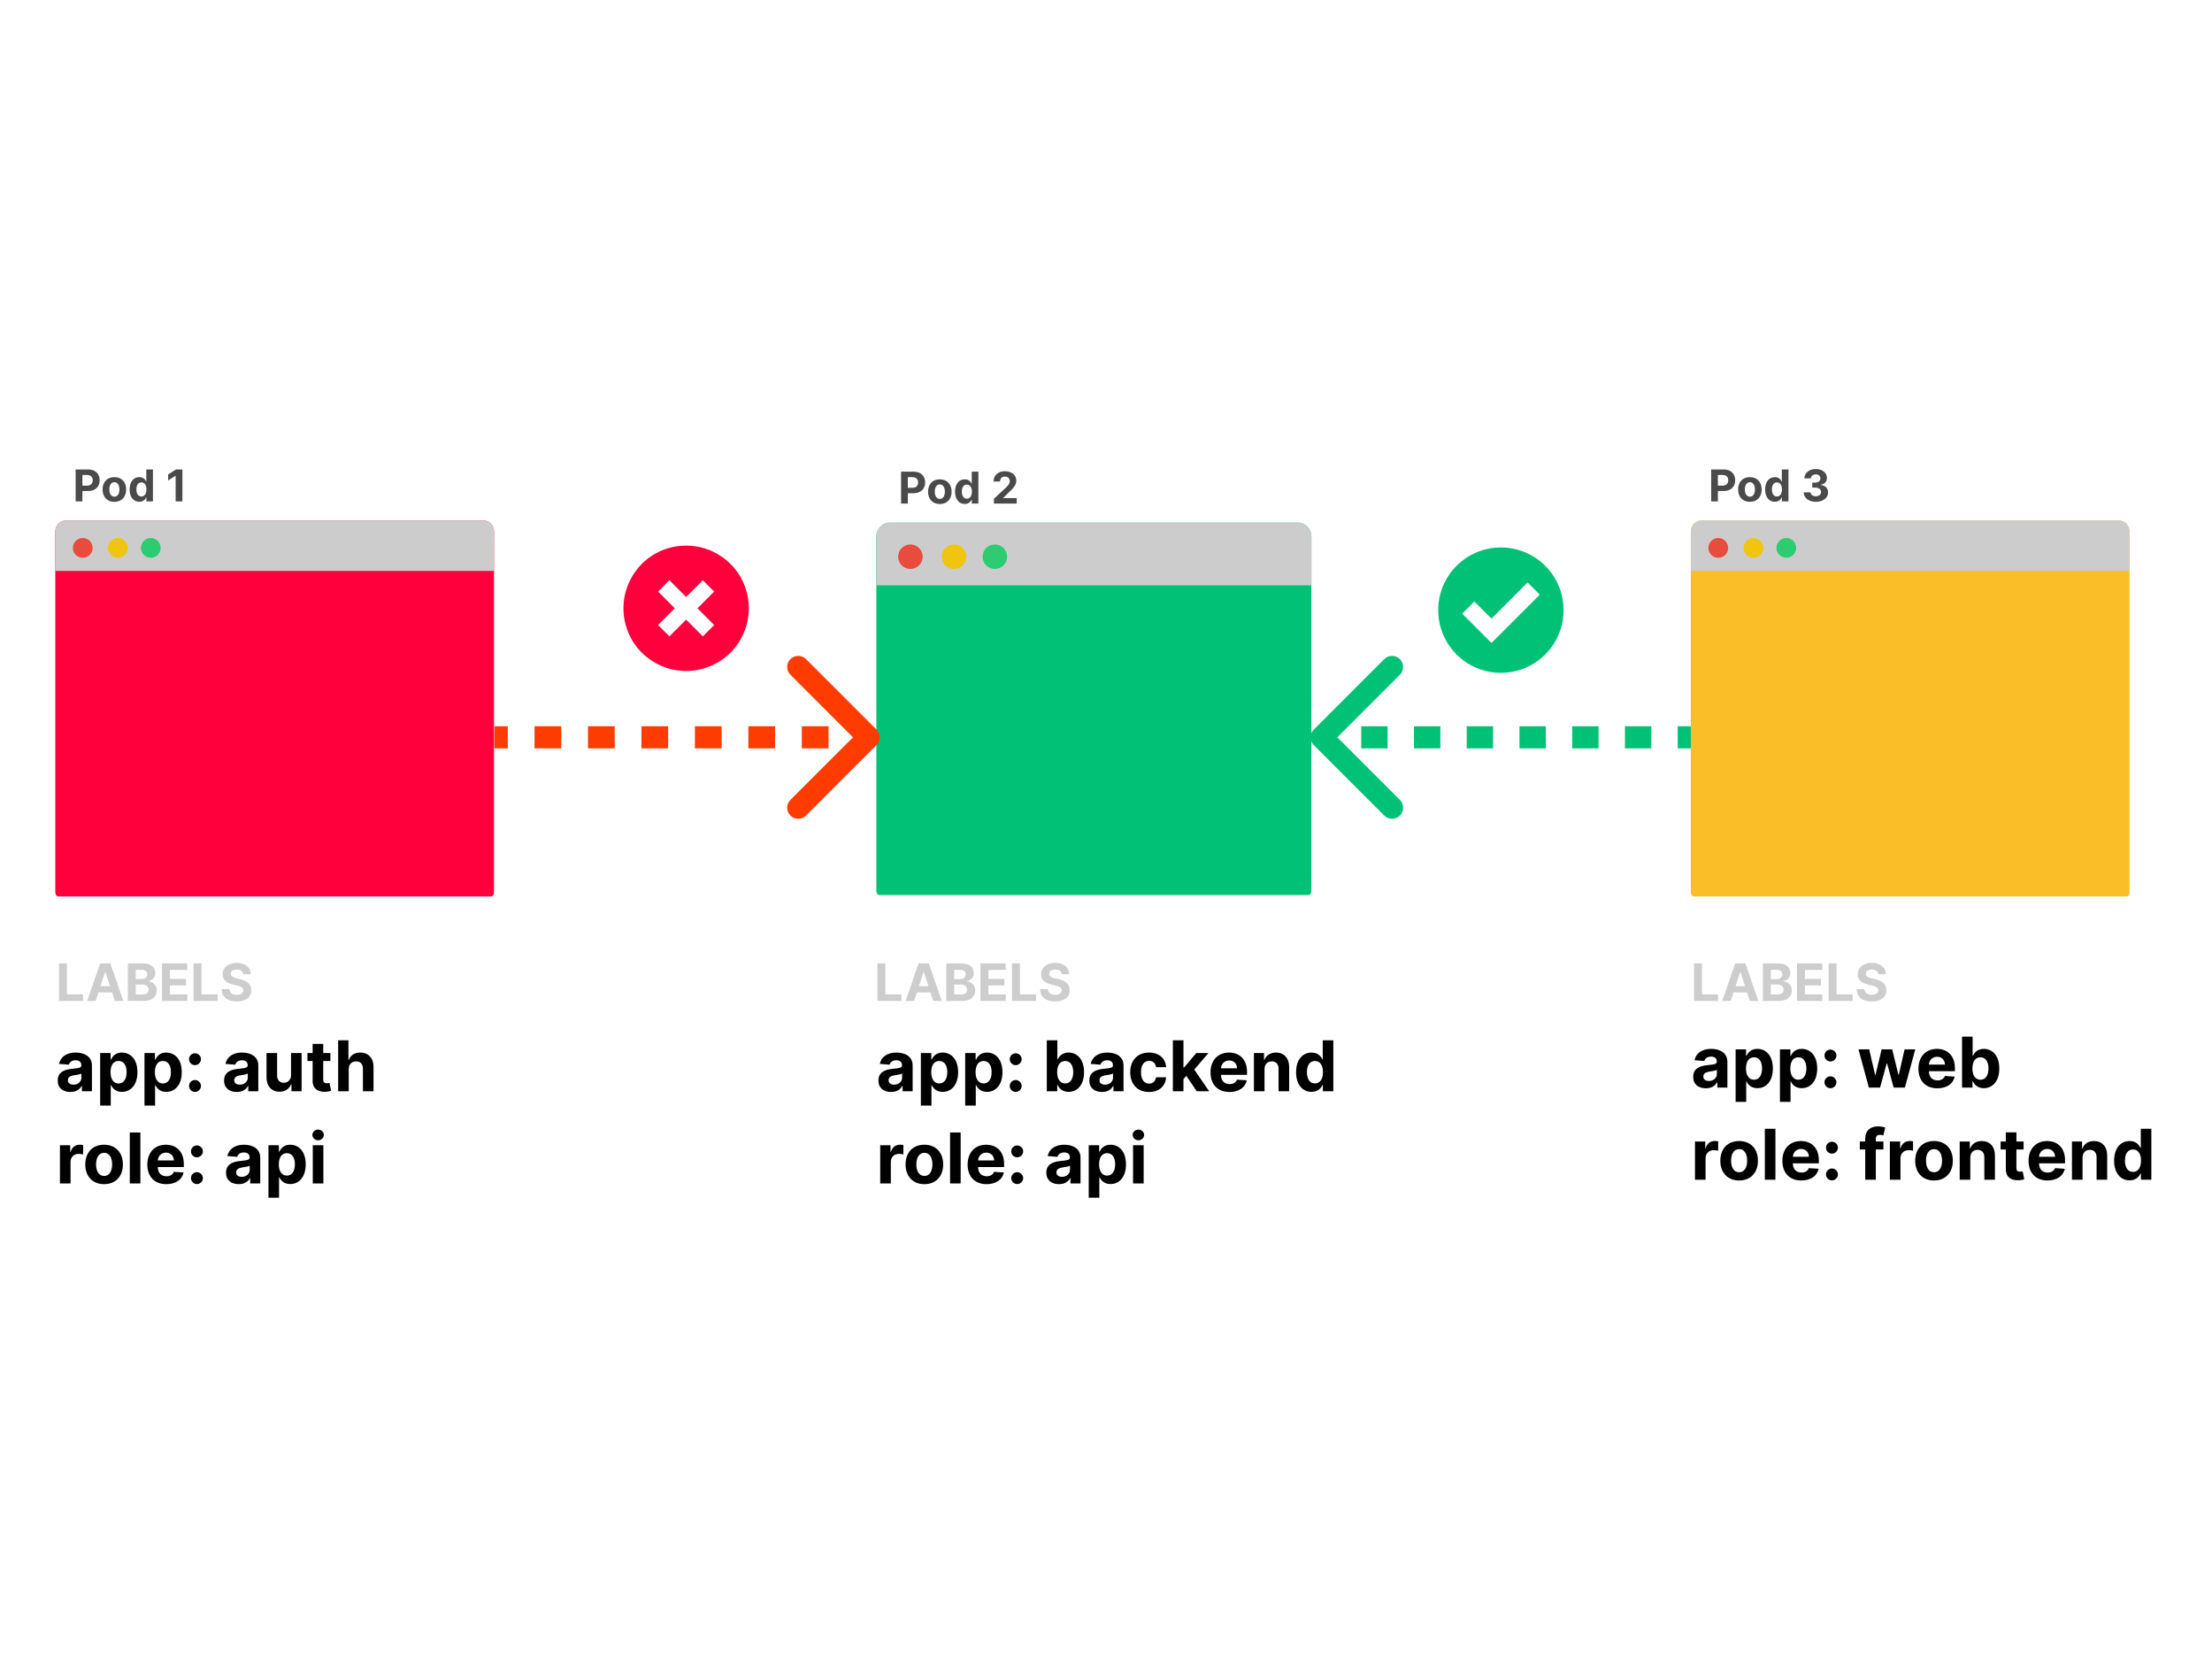 <svg width="1200" height="900" viewBox="0 0 1200 900" fill="none" xmlns="http://www.w3.org/2000/svg">
<rect width="1200" height="900" fill="white"/>
<path d="M488.832 273.191H492.495V267.575H495.574C499.558 267.575 501.875 265.198 501.875 261.739C501.875 258.296 499.6 255.868 495.667 255.868H488.832V273.191ZM492.495 264.64V258.863H494.965C497.079 258.863 498.103 260.013 498.103 261.739C498.103 263.456 497.079 264.64 494.982 264.64H492.495ZM509.847 273.445C513.789 273.445 516.242 270.747 516.242 266.746C516.242 262.72 513.789 260.03 509.847 260.03C505.906 260.03 503.453 262.72 503.453 266.746C503.453 270.747 505.906 273.445 509.847 273.445ZM509.864 270.654C508.046 270.654 507.115 268.988 507.115 266.721C507.115 264.454 508.046 262.779 509.864 262.779C511.649 262.779 512.579 264.454 512.579 266.721C512.579 268.988 511.649 270.654 509.864 270.654ZM523.372 273.403C525.47 273.403 526.561 272.193 527.06 271.111H527.213V273.191H530.765V255.868H527.17V262.381H527.06C526.578 261.324 525.538 260.03 523.364 260.03C520.514 260.03 518.103 262.246 518.103 266.712C518.103 271.06 520.412 273.403 523.372 273.403ZM524.514 270.535C522.747 270.535 521.782 268.962 521.782 266.695C521.782 264.445 522.73 262.897 524.514 262.897C526.265 262.897 527.246 264.378 527.246 266.695C527.246 269.013 526.248 270.535 524.514 270.535ZM539.207 273.191H551.556V270.197H544.282V270.079L546.811 267.6C550.372 264.352 551.328 262.728 551.328 260.757C551.328 257.755 548.875 255.632 545.162 255.632C541.524 255.632 539.029 257.805 539.038 261.206H542.514C542.506 259.548 543.554 258.533 545.136 258.533C546.659 258.533 547.792 259.48 547.792 261.003C547.792 262.381 546.946 263.329 545.373 264.843L539.207 270.552V273.191Z" fill="#4A4A4A"/>
<path fill-rule="evenodd" clip-rule="evenodd" d="M711.417 483.257C711.417 484.517 710.678 485.539 709.766 485.539H477.068C476.156 485.539 475.417 484.517 475.417 483.257V290.928C475.417 286.847 478.725 283.539 482.806 283.539H704.028C708.109 283.539 711.417 286.847 711.417 290.928V483.257Z" fill="#00C176"/>
<path d="M475.417 290.928C475.417 286.847 478.725 283.539 482.806 283.539H704.028C708.109 283.539 711.417 286.847 711.417 290.928V317.529H475.417V290.928Z" fill="#CCCCCC"/>
<path fill-rule="evenodd" clip-rule="evenodd" d="M500.54 302.012C500.54 305.685 497.563 308.662 493.89 308.662C490.217 308.662 487.24 305.685 487.24 302.012C487.24 298.338 490.217 295.361 493.89 295.361C497.563 295.361 500.54 298.338 500.54 302.012Z" fill="#E74C3C"/>
<path fill-rule="evenodd" clip-rule="evenodd" d="M524.185 302.012C524.185 305.685 521.208 308.662 517.535 308.662C513.862 308.662 510.885 305.685 510.885 302.012C510.885 298.338 513.862 295.361 517.535 295.361C521.208 295.361 524.185 298.338 524.185 302.012Z" fill="#F1C40F"/>
<path fill-rule="evenodd" clip-rule="evenodd" d="M546.353 302.012C546.353 305.685 543.376 308.662 539.702 308.662C536.029 308.662 533.052 305.685 533.052 302.012C533.052 298.338 536.029 295.361 539.702 295.361C543.376 295.361 546.353 298.338 546.353 302.012Z" fill="#2ECC71"/>
<path fill-rule="evenodd" clip-rule="evenodd" d="M268 484.043C268 485.316 267.255 486.348 266.335 486.348H31.665C30.745 486.348 30 485.316 30 484.043V288.302C30 285.014 32.666 282.348 35.955 282.348H262.045C265.334 282.348 268 285.014 268 288.302V484.043Z" fill="#FF003C"/>
<path d="M30 288.302C30 285.014 32.666 282.348 35.955 282.348H262.045C265.334 282.348 268 285.014 268 288.302V309.74H30V288.302Z" fill="#CCCCCC"/>
<path fill-rule="evenodd" clip-rule="evenodd" d="M50.246 297.234C50.246 300.194 47.847 302.594 44.887 302.594C41.927 302.594 39.528 300.194 39.528 297.234C39.528 294.274 41.927 291.875 44.887 291.875C47.847 291.875 50.246 294.274 50.246 297.234Z" fill="#E74C3C"/>
<path fill-rule="evenodd" clip-rule="evenodd" d="M69.302 297.234C69.302 300.194 66.903 302.594 63.942 302.594C60.982 302.594 58.583 300.194 58.583 297.234C58.583 294.274 60.982 291.875 63.942 291.875C66.903 291.875 69.302 294.274 69.302 297.234Z" fill="#F1C40F"/>
<path fill-rule="evenodd" clip-rule="evenodd" d="M87.166 297.234C87.166 300.194 84.767 302.594 81.807 302.594C78.846 302.594 76.447 300.194 76.447 297.234C76.447 294.274 78.846 291.875 81.807 291.875C84.767 291.875 87.166 294.274 87.166 297.234Z" fill="#2ECC71"/>
<path d="M41.033 272H44.696V266.384H47.775C51.759 266.384 54.076 264.007 54.076 260.547C54.076 257.105 51.801 254.677 47.868 254.677H41.033V272ZM44.696 263.448V257.671H47.166C49.281 257.671 50.304 258.822 50.304 260.547C50.304 262.264 49.281 263.448 47.183 263.448H44.696ZM62.049 272.254C65.99 272.254 68.443 269.555 68.443 265.555C68.443 261.528 65.99 258.839 62.049 258.839C58.107 258.839 55.654 261.528 55.654 265.555C55.654 269.555 58.107 272.254 62.049 272.254ZM62.066 269.462C60.247 269.462 59.316 267.796 59.316 265.529C59.316 263.262 60.247 261.588 62.066 261.588C63.85 261.588 64.781 263.262 64.781 265.529C64.781 267.796 63.85 269.462 62.066 269.462ZM75.574 272.211C77.671 272.211 78.763 271.002 79.262 269.919H79.414V272H82.966V254.677H79.371V261.19H79.262C78.779 260.133 77.739 258.839 75.565 258.839C72.715 258.839 70.304 261.055 70.304 265.521C70.304 269.868 72.613 272.211 75.574 272.211ZM76.716 269.344C74.948 269.344 73.984 267.771 73.984 265.504C73.984 263.254 74.931 261.706 76.716 261.706C78.466 261.706 79.448 263.186 79.448 265.504C79.448 267.822 78.45 269.344 76.716 269.344ZM98.945 254.677H95.502L91.213 257.392V260.64L95.18 258.153H95.282V272H98.945V254.677Z" fill="#4A4A4A"/>
<path fill-rule="evenodd" clip-rule="evenodd" d="M1155.26 484.043C1155.26 485.316 1154.52 486.348 1153.6 486.348H918.926C918.006 486.348 917.261 485.316 917.261 484.043V288.302C917.261 285.014 919.927 282.348 923.216 282.348H1149.31C1152.6 282.348 1155.26 285.014 1155.26 288.302V484.043Z" fill="#FABE28"/>
<path d="M917.261 288.302C917.261 285.014 919.927 282.348 923.216 282.348H1149.31C1152.6 282.348 1155.26 285.014 1155.26 288.302V309.74H917.261V288.302Z" fill="#CCCCCC"/>
<path fill-rule="evenodd" clip-rule="evenodd" d="M937.508 297.234C937.508 300.194 935.109 302.594 932.148 302.594C929.188 302.594 926.789 300.194 926.789 297.234C926.789 294.274 929.188 291.875 932.148 291.875C935.109 291.875 937.508 294.274 937.508 297.234Z" fill="#E74C3C"/>
<path fill-rule="evenodd" clip-rule="evenodd" d="M956.563 297.234C956.563 300.194 954.164 302.594 951.204 302.594C948.243 302.594 945.844 300.194 945.844 297.234C945.844 294.274 948.243 291.875 951.204 291.875C954.164 291.875 956.563 294.274 956.563 297.234Z" fill="#F1C40F"/>
<path fill-rule="evenodd" clip-rule="evenodd" d="M974.427 297.234C974.427 300.194 972.028 302.594 969.068 302.594C966.108 302.594 963.708 300.194 963.708 297.234C963.708 294.274 966.108 291.875 969.068 291.875C972.028 291.875 974.427 294.274 974.427 297.234Z" fill="#2ECC71"/>
<path d="M928.295 272H931.957V266.384H935.036C939.02 266.384 941.338 264.007 941.338 260.547C941.338 257.105 939.062 254.677 935.129 254.677H928.295V272ZM931.957 263.448V257.671H934.427C936.542 257.671 937.565 258.822 937.565 260.547C937.565 262.264 936.542 263.448 934.444 263.448H931.957ZM949.31 272.254C953.251 272.254 955.704 269.555 955.704 265.555C955.704 261.528 953.251 258.839 949.31 258.839C945.368 258.839 942.915 261.528 942.915 265.555C942.915 269.555 945.368 272.254 949.31 272.254ZM949.327 269.462C947.508 269.462 946.578 267.796 946.578 265.529C946.578 263.262 947.508 261.588 949.327 261.588C951.111 261.588 952.042 263.262 952.042 265.529C952.042 267.796 951.111 269.462 949.327 269.462ZM962.835 272.211C964.933 272.211 966.024 271.002 966.523 269.919H966.675V272H970.228V254.677H966.633V261.19H966.523C966.041 260.133 965 258.839 962.826 258.839C959.976 258.839 957.565 261.055 957.565 265.521C957.565 269.868 959.874 272.211 962.835 272.211ZM963.977 269.344C962.209 269.344 961.245 267.771 961.245 265.504C961.245 263.254 962.192 261.706 963.977 261.706C965.728 261.706 966.709 263.186 966.709 265.504C966.709 267.822 965.711 269.344 963.977 269.344ZM985.072 272.237C988.963 272.237 991.746 270.097 991.738 267.136C991.746 264.979 990.376 263.44 987.83 263.119V262.983C989.767 262.636 991.103 261.266 991.095 259.321C991.103 256.589 988.709 254.44 985.123 254.44C981.57 254.44 978.898 256.521 978.847 259.515H982.357C982.399 258.196 983.609 257.341 985.106 257.341C986.586 257.341 987.576 258.238 987.568 259.541C987.576 260.902 986.417 261.824 984.751 261.824H983.135V264.514H984.751C986.713 264.514 987.94 265.495 987.931 266.891C987.94 268.27 986.755 269.217 985.081 269.217C983.465 269.217 982.256 268.371 982.188 267.103H978.5C978.559 270.131 981.266 272.237 985.072 272.237Z" fill="#4A4A4A"/>
<path d="M712.757 395.757C710.414 398.101 710.414 401.899 712.757 404.243L750.941 442.426C753.284 444.77 757.083 444.77 759.426 442.426C761.77 440.083 761.77 436.284 759.426 433.941L725.485 400L759.426 366.059C761.77 363.716 761.77 359.917 759.426 357.574C757.083 355.23 753.284 355.23 750.941 357.574L712.757 395.757ZM717 406H724.153V394H717V406ZM738.46 406H752.767V394H738.46V406ZM767.074 406H781.381V394H767.074V406ZM795.688 406H809.995V394H795.688V406ZM824.302 406H838.609V394H824.302V406ZM852.915 406H867.222V394H852.915V406ZM881.529 406H895.836V394H881.529V406ZM910.143 406H917.296V394H910.143V406Z" fill="#00C176"/>
<path d="M475.469 404.243C477.812 401.899 477.812 398.101 475.469 395.757L437.285 357.574C434.942 355.23 431.143 355.23 428.8 357.574C426.457 359.917 426.457 363.716 428.8 366.059L462.741 400L428.8 433.941C426.457 436.284 426.457 440.083 428.8 442.426C431.143 444.77 434.942 444.77 437.285 442.426L475.469 404.243ZM268.226 406H275.476V394H268.226V406ZM289.976 406H304.476V394H289.976V406ZM318.976 406H333.476V394H318.976V406ZM347.976 406H362.476V394H347.976V406ZM376.976 406H391.476V394H376.976V406ZM405.976 406H420.476V394H405.976V406ZM434.976 406H449.476V394H434.976V406ZM463.976 406H471.226V394H463.976V406Z" fill="#FF3C00"/>
<circle cx="372.226" cy="330" r="26" fill="white"/>
<path fill-rule="evenodd" clip-rule="evenodd" d="M372.226 296C381.293 296 389.82 299.562 396.297 305.93C402.665 312.298 406.226 320.933 406.226 330C406.226 339.067 402.665 347.594 396.297 354.07C389.82 360.439 381.293 364 372.226 364C363.159 364 354.632 360.439 348.156 354.07C341.788 347.701 338.226 339.067 338.226 330C338.226 320.933 341.788 312.406 348.156 305.93C354.525 299.562 363.159 296 372.226 296ZM381.293 345.219L387.445 339.067L378.379 330L387.445 320.933L381.293 314.781L372.226 323.848L363.159 314.781L357.007 320.933L366.074 330L357.007 339.067L363.159 345.219L372.226 336.152L381.293 345.219Z" fill="#FF003C"/>
<path fill-rule="evenodd" clip-rule="evenodd" d="M780.226 331C780.226 312.2 795.426 297 814.226 297C833.026 297 848.226 312.2 848.226 331C848.226 349.8 833.026 365 814.226 365C795.426 365 780.226 349.8 780.226 331ZM809.126 348.8L815.726 342.2L835.326 322.6L828.726 316L809.126 335.6L799.826 326.3L793.226 332.9L802.526 342.2L809.126 348.8Z" fill="#00C176"/>
<path d="M38.205 592.391C36.882 592.391 35.704 592.162 34.669 591.703C33.635 591.235 32.816 590.547 32.213 589.638C31.619 588.721 31.322 587.578 31.322 586.211C31.322 585.059 31.534 584.092 31.957 583.31C32.38 582.527 32.955 581.897 33.684 581.42C34.413 580.944 35.24 580.584 36.167 580.341C37.102 580.098 38.083 579.927 39.109 579.828C40.314 579.702 41.286 579.585 42.023 579.477C42.761 579.36 43.296 579.189 43.629 578.964C43.962 578.74 44.129 578.407 44.129 577.966V577.885C44.129 577.03 43.859 576.369 43.319 575.901C42.788 575.433 42.032 575.2 41.052 575.2C40.017 575.2 39.194 575.429 38.582 575.888C37.971 576.338 37.566 576.904 37.368 577.588L32.051 577.156C32.321 575.897 32.852 574.808 33.644 573.891C34.435 572.964 35.456 572.253 36.707 571.759C37.966 571.255 39.423 571.003 41.079 571.003C42.23 571.003 43.332 571.138 44.385 571.408C45.447 571.678 46.387 572.096 47.205 572.663C48.033 573.229 48.685 573.958 49.162 574.849C49.639 575.73 49.877 576.787 49.877 578.02V592H44.425V589.126H44.264C43.931 589.773 43.485 590.345 42.928 590.839C42.37 591.325 41.7 591.708 40.917 591.987C40.134 592.256 39.23 592.391 38.205 592.391ZM39.851 588.424C40.697 588.424 41.443 588.258 42.091 587.925C42.739 587.583 43.247 587.124 43.616 586.548C43.985 585.973 44.169 585.32 44.169 584.592V582.392C43.989 582.509 43.742 582.617 43.427 582.716C43.121 582.806 42.775 582.891 42.388 582.972C42.001 583.044 41.614 583.112 41.227 583.175C40.84 583.229 40.49 583.278 40.175 583.323C39.5 583.422 38.911 583.58 38.407 583.795C37.903 584.011 37.512 584.304 37.233 584.673C36.954 585.032 36.815 585.482 36.815 586.022C36.815 586.805 37.098 587.403 37.665 587.817C38.24 588.222 38.969 588.424 39.851 588.424ZM54.337 599.773V571.273H60.005V574.754H60.261C60.513 574.196 60.877 573.63 61.354 573.054C61.84 572.469 62.47 571.983 63.243 571.597C64.026 571.201 64.998 571.003 66.158 571.003C67.669 571.003 69.064 571.399 70.341 572.19C71.619 572.973 72.64 574.156 73.404 575.739C74.169 577.314 74.552 579.288 74.552 581.663C74.552 583.975 74.178 585.928 73.431 587.52C72.694 589.103 71.686 590.304 70.409 591.123C69.14 591.933 67.719 592.337 66.144 592.337C65.029 592.337 64.08 592.153 63.297 591.784C62.524 591.415 61.889 590.952 61.395 590.394C60.9 589.827 60.522 589.256 60.261 588.68H60.086V599.773H54.337ZM59.964 581.636C59.964 582.869 60.135 583.944 60.477 584.862C60.819 585.779 61.314 586.494 61.961 587.007C62.609 587.511 63.396 587.763 64.323 587.763C65.258 587.763 66.05 587.506 66.698 586.994C67.346 586.472 67.836 585.752 68.169 584.835C68.51 583.908 68.681 582.842 68.681 581.636C68.681 580.44 68.515 579.387 68.182 578.479C67.849 577.57 67.359 576.859 66.711 576.347C66.064 575.834 65.267 575.577 64.323 575.577C63.387 575.577 62.596 575.825 61.948 576.32C61.309 576.814 60.819 577.516 60.477 578.425C60.135 579.333 59.964 580.404 59.964 581.636ZM78.384 599.773V571.273H84.052V574.754H84.308C84.56 574.196 84.924 573.63 85.401 573.054C85.887 572.469 86.516 571.983 87.29 571.597C88.073 571.201 89.044 571.003 90.205 571.003C91.716 571.003 93.111 571.399 94.388 572.19C95.666 572.973 96.687 574.156 97.451 575.739C98.216 577.314 98.598 579.288 98.598 581.663C98.598 583.975 98.225 585.928 97.478 587.52C96.741 589.103 95.733 590.304 94.456 591.123C93.187 591.933 91.766 592.337 90.191 592.337C89.076 592.337 88.127 592.153 87.344 591.784C86.57 591.415 85.936 590.952 85.441 590.394C84.947 589.827 84.569 589.256 84.308 588.68H84.132V599.773H78.384ZM84.011 581.636C84.011 582.869 84.182 583.944 84.524 584.862C84.866 585.779 85.36 586.494 86.008 587.007C86.656 587.511 87.443 587.763 88.37 587.763C89.305 587.763 90.097 587.506 90.745 586.994C91.392 586.472 91.883 585.752 92.216 584.835C92.557 583.908 92.728 582.842 92.728 581.636C92.728 580.44 92.562 579.387 92.229 578.479C91.896 577.57 91.406 576.859 90.758 576.347C90.11 575.834 89.314 575.577 88.37 575.577C87.434 575.577 86.642 575.825 85.995 576.32C85.356 576.814 84.866 577.516 84.524 578.425C84.182 579.333 84.011 580.404 84.011 581.636ZM105.791 592.351C104.9 592.351 104.136 592.036 103.497 591.406C102.867 590.768 102.552 590.003 102.552 589.112C102.552 588.231 102.867 587.475 103.497 586.845C104.136 586.215 104.9 585.901 105.791 585.901C106.654 585.901 107.41 586.215 108.058 586.845C108.706 587.475 109.029 588.231 109.029 589.112C109.029 589.706 108.877 590.25 108.571 590.745C108.274 591.231 107.882 591.622 107.397 591.919C106.911 592.207 106.376 592.351 105.791 592.351ZM105.791 577.831C104.9 577.831 104.136 577.516 103.497 576.886C102.867 576.257 102.552 575.492 102.552 574.592C102.552 573.711 102.867 572.96 103.497 572.339C104.136 571.709 104.9 571.394 105.791 571.394C106.654 571.394 107.41 571.709 108.058 572.339C108.706 572.96 109.029 573.711 109.029 574.592C109.029 575.195 108.877 575.744 108.571 576.239C108.274 576.724 107.882 577.111 107.397 577.399C106.911 577.687 106.376 577.831 105.791 577.831ZM128.455 592.391C127.132 592.391 125.954 592.162 124.919 591.703C123.884 591.235 123.066 590.547 122.463 589.638C121.869 588.721 121.572 587.578 121.572 586.211C121.572 585.059 121.784 584.092 122.207 583.31C122.629 582.527 123.205 581.897 123.934 581.42C124.663 580.944 125.49 580.584 126.417 580.341C127.353 580.098 128.333 579.927 129.359 579.828C130.564 579.702 131.536 579.585 132.273 579.477C133.011 579.36 133.546 579.189 133.879 578.964C134.212 578.74 134.379 578.407 134.379 577.966V577.885C134.379 577.03 134.109 576.369 133.569 575.901C133.038 575.433 132.282 575.2 131.302 575.2C130.267 575.2 129.444 575.429 128.832 575.888C128.221 576.338 127.816 576.904 127.618 577.588L122.301 577.156C122.571 575.897 123.102 574.808 123.893 573.891C124.685 572.964 125.706 572.253 126.957 571.759C128.216 571.255 129.674 571.003 131.329 571.003C132.48 571.003 133.582 571.138 134.635 571.408C135.696 571.678 136.637 572.096 137.455 572.663C138.283 573.229 138.935 573.958 139.412 574.849C139.889 575.73 140.127 576.787 140.127 578.02V592H134.675V589.126H134.513C134.181 589.773 133.735 590.345 133.178 590.839C132.62 591.325 131.95 591.708 131.167 591.987C130.384 592.256 129.48 592.391 128.455 592.391ZM130.101 588.424C130.946 588.424 131.693 588.258 132.341 587.925C132.989 587.583 133.497 587.124 133.866 586.548C134.235 585.973 134.419 585.32 134.419 584.592V582.392C134.239 582.509 133.992 582.617 133.677 582.716C133.371 582.806 133.025 582.891 132.638 582.972C132.251 583.044 131.864 583.112 131.477 583.175C131.09 583.229 130.74 583.278 130.425 583.323C129.75 583.422 129.161 583.58 128.657 583.795C128.153 584.011 127.762 584.304 127.483 584.673C127.204 585.032 127.065 585.482 127.065 586.022C127.065 586.805 127.348 587.403 127.915 587.817C128.491 588.222 129.219 588.424 130.101 588.424ZM157.879 583.175V571.273H163.627V592H158.108V588.235H157.892C157.425 589.45 156.646 590.426 155.558 591.163C154.478 591.901 153.16 592.27 151.604 592.27C150.219 592.27 149 591.955 147.947 591.325C146.895 590.696 146.071 589.8 145.478 588.64C144.893 587.479 144.596 586.089 144.587 584.47V571.273H150.336V583.445C150.345 584.668 150.673 585.635 151.321 586.346C151.968 587.057 152.837 587.412 153.925 587.412C154.618 587.412 155.266 587.254 155.868 586.94C156.471 586.616 156.957 586.139 157.326 585.509C157.703 584.879 157.888 584.101 157.879 583.175ZM179.251 571.273V575.591H166.768V571.273H179.251ZM169.602 566.307H175.351V585.631C175.351 586.161 175.432 586.575 175.594 586.872C175.756 587.16 175.98 587.362 176.268 587.479C176.565 587.596 176.907 587.655 177.294 587.655C177.564 587.655 177.834 587.632 178.104 587.587C178.373 587.533 178.58 587.493 178.724 587.466L179.628 591.744C179.34 591.834 178.936 591.937 178.414 592.054C177.892 592.18 177.258 592.256 176.511 592.283C175.126 592.337 173.911 592.153 172.868 591.73C171.833 591.307 171.028 590.651 170.452 589.76C169.876 588.869 169.593 587.745 169.602 586.386V566.307ZM189.189 580.017V592H183.441V564.364H189.027V574.93H189.27C189.738 573.706 190.494 572.748 191.537 572.055C192.581 571.354 193.89 571.003 195.464 571.003C196.903 571.003 198.158 571.318 199.229 571.947C200.308 572.568 201.145 573.463 201.739 574.633C202.342 575.793 202.638 577.183 202.629 578.803V592H196.881V579.828C196.89 578.551 196.566 577.557 195.909 576.846C195.262 576.135 194.353 575.78 193.183 575.78C192.401 575.78 191.708 575.946 191.105 576.279C190.512 576.612 190.044 577.098 189.702 577.737C189.369 578.366 189.198 579.126 189.189 580.017Z" fill="black"/>
<path d="M483.431 592.391C486.494 592.391 488.477 591.055 489.49 589.126H489.652V592H495.103V578.02C495.103 573.081 490.92 571.003 486.305 571.003C481.339 571.003 478.073 573.378 477.277 577.156L482.594 577.588C482.985 576.212 484.213 575.2 486.278 575.2C488.235 575.2 489.355 576.185 489.355 577.885V577.966C489.355 579.302 487.938 579.477 484.335 579.828C480.232 580.206 476.549 581.582 476.549 586.211C476.549 590.313 479.477 592.391 483.431 592.391ZM485.077 588.424C483.309 588.424 482.041 587.601 482.041 586.022C482.041 584.403 483.377 583.607 485.401 583.323C486.656 583.148 488.707 582.851 489.395 582.392V584.592C489.395 586.764 487.6 588.424 485.077 588.424ZM499.563 599.773H505.312V588.68H505.487C506.283 590.408 508.024 592.337 511.371 592.337C516.094 592.337 519.778 588.599 519.778 581.663C519.778 574.538 515.932 571.003 511.384 571.003C507.916 571.003 506.256 573.067 505.487 574.754H505.231V571.273H499.563V599.773ZM505.19 581.636C505.19 577.939 506.756 575.577 509.549 575.577C512.396 575.577 513.908 578.047 513.908 581.636C513.908 585.253 512.369 587.763 509.549 587.763C506.783 587.763 505.19 585.334 505.19 581.636ZM523.61 599.773H529.359V588.68H529.534C530.33 590.408 532.071 592.337 535.417 592.337C540.14 592.337 543.824 588.599 543.824 581.663C543.824 574.538 539.979 571.003 535.431 571.003C531.963 571.003 530.303 573.067 529.534 574.754H529.278V571.273H523.61V599.773ZM529.237 581.636C529.237 577.939 530.802 575.577 533.596 575.577C536.443 575.577 537.954 578.047 537.954 581.636C537.954 585.253 536.416 587.763 533.596 587.763C530.829 587.763 529.237 585.334 529.237 581.636ZM551.017 577.844C552.744 577.844 554.242 576.401 554.256 574.606C554.242 572.838 552.744 571.394 551.017 571.394C549.236 571.394 547.765 572.838 547.778 574.606C547.765 576.401 549.236 577.844 551.017 577.844ZM551.017 592.351C552.744 592.351 554.242 590.907 554.256 589.112C554.242 587.344 552.744 585.901 551.017 585.901C549.236 585.901 547.765 587.344 547.778 589.112C547.765 590.907 549.236 592.351 551.017 592.351ZM567.878 592H573.546V588.68H573.802C574.598 590.408 576.339 592.337 579.686 592.337C584.409 592.337 588.093 588.599 588.093 581.663C588.093 574.538 584.247 571.003 579.699 571.003C576.231 571.003 574.571 573.067 573.802 574.754H573.627V564.364H567.878V592ZM573.505 581.636C573.505 577.939 575.071 575.577 577.864 575.577C580.711 575.577 582.223 578.047 582.223 581.636C582.223 585.253 580.684 587.763 577.864 587.763C575.098 587.763 573.505 585.334 573.505 581.636ZM597.839 592.391C600.902 592.391 602.886 591.055 603.898 589.126H604.06V592H609.511V578.02C609.511 573.081 605.328 571.003 600.713 571.003C595.747 571.003 592.482 573.378 591.685 577.156L597.002 577.588C597.394 576.212 598.621 575.2 600.686 575.2C602.643 575.2 603.763 576.185 603.763 577.885V577.966C603.763 579.302 602.346 579.477 598.743 579.828C594.641 580.206 590.957 581.582 590.957 586.211C590.957 590.313 593.885 592.391 597.839 592.391ZM599.485 588.424C597.717 588.424 596.449 587.601 596.449 586.022C596.449 584.403 597.785 583.607 599.809 583.323C601.064 583.148 603.115 582.851 603.803 582.392V584.592C603.803 586.764 602.009 588.424 599.485 588.424ZM623.336 592.405C628.856 592.405 632.324 589.166 632.593 584.403H627.169C626.831 586.616 625.374 587.857 623.404 587.857C620.718 587.857 618.978 585.604 618.978 581.636C618.978 577.723 620.732 575.483 623.404 575.483C625.509 575.483 626.858 576.873 627.169 578.938H632.593C632.351 574.147 628.721 571.003 623.309 571.003C617.021 571.003 613.135 575.362 613.135 581.717C613.135 588.019 616.954 592.405 623.336 592.405ZM636.274 592H642.023V585.415L643.574 583.647L649.229 592H655.962L647.879 580.246L655.571 571.273H648.972L642.333 579.14H642.023V564.364H636.274V592ZM666.984 592.405C672.112 592.405 675.566 589.908 676.376 586.062L671.059 585.712C670.479 587.29 668.994 588.114 667.078 588.114C664.204 588.114 662.382 586.211 662.382 583.121V583.107H676.497V581.528C676.497 574.484 672.233 571.003 666.754 571.003C660.655 571.003 656.701 575.335 656.701 581.731C656.701 588.303 660.601 592.405 666.984 592.405ZM662.382 579.545C662.504 577.183 664.298 575.294 666.849 575.294C669.345 575.294 671.072 577.075 671.086 579.545H662.382ZM685.997 580.017C686.011 577.345 687.603 575.78 689.924 575.78C692.232 575.78 693.621 577.291 693.608 579.828V592H699.357V578.803C699.357 573.972 696.523 571.003 692.205 571.003C689.128 571.003 686.901 572.514 685.97 574.93H685.727V571.273H680.249V592H685.997V580.017ZM711.525 592.337C714.872 592.337 716.612 590.408 717.409 588.68H717.652V592H723.319V564.364H717.584V574.754H717.409C716.639 573.067 714.98 571.003 711.512 571.003C706.964 571.003 703.118 574.538 703.118 581.663C703.118 588.599 706.802 592.337 711.525 592.337ZM713.347 587.763C710.527 587.763 708.988 585.253 708.988 581.636C708.988 578.047 710.5 575.577 713.347 575.577C716.14 575.577 717.705 577.939 717.705 581.636C717.705 585.334 716.113 587.763 713.347 587.763Z" fill="black"/>
<path d="M925.431 590.391C928.494 590.391 930.477 589.055 931.49 587.126H931.652V590H937.103V576.02C937.103 571.081 932.92 569.003 928.305 569.003C923.339 569.003 920.073 571.378 919.277 575.156L924.594 575.588C924.985 574.212 926.213 573.2 928.278 573.2C930.235 573.2 931.355 574.185 931.355 575.885V575.966C931.355 577.302 929.938 577.477 926.335 577.828C922.232 578.206 918.549 579.582 918.549 584.211C918.549 588.313 921.477 590.391 925.431 590.391ZM927.077 586.424C925.309 586.424 924.041 585.601 924.041 584.022C924.041 582.403 925.377 581.607 927.401 581.323C928.656 581.148 930.707 580.851 931.395 580.392V582.592C931.395 584.764 929.6 586.424 927.077 586.424ZM941.563 597.773H947.312V586.68H947.487C948.283 588.408 950.024 590.337 953.371 590.337C958.094 590.337 961.778 586.599 961.778 579.663C961.778 572.538 957.932 569.003 953.384 569.003C949.916 569.003 948.256 571.067 947.487 572.754H947.231V569.273H941.563V597.773ZM947.19 579.636C947.19 575.939 948.756 573.577 951.549 573.577C954.396 573.577 955.908 576.047 955.908 579.636C955.908 583.253 954.369 585.763 951.549 585.763C948.783 585.763 947.19 583.334 947.19 579.636ZM965.61 597.773H971.359V586.68H971.534C972.33 588.408 974.071 590.337 977.417 590.337C982.14 590.337 985.824 586.599 985.824 579.663C985.824 572.538 981.979 569.003 977.431 569.003C973.963 569.003 972.303 571.067 971.534 572.754H971.278V569.273H965.61V597.773ZM971.237 579.636C971.237 575.939 972.802 573.577 975.596 573.577C978.443 573.577 979.954 576.047 979.954 579.636C979.954 583.253 978.416 585.763 975.596 585.763C972.829 585.763 971.237 583.334 971.237 579.636ZM993.017 575.844C994.744 575.844 996.242 574.401 996.256 572.606C996.242 570.838 994.744 569.394 993.017 569.394C991.236 569.394 989.765 570.838 989.778 572.606C989.765 574.401 991.236 575.844 993.017 575.844ZM993.017 590.351C994.744 590.351 996.242 588.907 996.256 587.112C996.242 585.344 994.744 583.901 993.017 583.901C991.236 583.901 989.765 585.344 989.778 587.112C989.765 588.907 991.236 590.351 993.017 590.351ZM1013.86 590H1019.93L1023.49 576.964H1023.75L1027.31 590H1033.4L1039.03 569.273H1033.22L1030.07 583.118H1029.89L1026.49 569.273H1020.78L1017.43 583.199H1017.25L1014.03 569.273H1008.22L1013.86 590ZM1051.02 590.405C1056.15 590.405 1059.6 587.908 1060.41 584.062L1055.09 583.712C1054.51 585.29 1053.03 586.114 1051.11 586.114C1048.24 586.114 1046.42 584.211 1046.42 581.121V581.107H1060.53V579.528C1060.53 572.484 1056.27 569.003 1050.79 569.003C1044.69 569.003 1040.74 573.335 1040.74 579.731C1040.74 586.303 1044.64 590.405 1051.02 590.405ZM1046.42 577.545C1046.54 575.183 1048.33 573.294 1050.88 573.294C1053.38 573.294 1055.11 575.075 1055.12 577.545H1046.42ZM1064.39 590H1070.06V586.68H1070.32C1071.11 588.408 1072.85 590.337 1076.2 590.337C1080.92 590.337 1084.61 586.599 1084.61 579.663C1084.61 572.538 1080.76 569.003 1076.21 569.003C1072.74 569.003 1071.08 571.067 1070.32 572.754H1070.14V562.364H1064.39V590ZM1070.02 579.636C1070.02 575.939 1071.58 573.577 1074.38 573.577C1077.22 573.577 1078.74 576.047 1078.74 579.636C1078.74 583.253 1077.2 585.763 1074.38 585.763C1071.61 585.763 1070.02 583.334 1070.02 579.636Z" fill="black"/>
<path d="M32.52 642H38.269V630.273C38.269 627.723 40.131 625.969 42.668 625.969C43.464 625.969 44.557 626.104 45.097 626.279V621.178C44.584 621.057 43.869 620.976 43.289 620.976C40.968 620.976 39.065 622.325 38.309 624.889H38.093V621.273H32.52V642ZM56.469 642.405C62.758 642.405 66.671 638.1 66.671 631.717C66.671 625.294 62.758 621.003 56.469 621.003C50.181 621.003 46.267 625.294 46.267 631.717C46.267 638.1 50.181 642.405 56.469 642.405ZM56.496 637.952C53.595 637.952 52.111 635.293 52.111 631.677C52.111 628.06 53.595 625.388 56.496 625.388C59.343 625.388 60.828 628.06 60.828 631.677C60.828 635.293 59.343 637.952 56.496 637.952ZM76.157 614.364H70.409V642H76.157V614.364ZM90.208 642.405C95.336 642.405 98.791 639.908 99.6 636.062L94.284 635.712C93.703 637.29 92.219 638.114 90.303 638.114C87.428 638.114 85.607 636.211 85.607 633.121V633.107H99.722V631.528C99.722 624.484 95.458 621.003 89.979 621.003C83.879 621.003 79.926 625.335 79.926 631.731C79.926 638.303 83.826 642.405 90.208 642.405ZM85.607 629.545C85.728 627.183 87.523 625.294 90.073 625.294C92.57 625.294 94.297 627.075 94.311 629.545H85.607ZM106.833 627.844C108.561 627.844 110.058 626.401 110.072 624.606C110.058 622.838 108.561 621.394 106.833 621.394C105.052 621.394 103.581 622.838 103.595 624.606C103.581 626.401 105.052 627.844 106.833 627.844ZM106.833 642.351C108.561 642.351 110.058 640.907 110.072 639.112C110.058 637.344 108.561 635.901 106.833 635.901C105.052 635.901 103.581 637.344 103.595 639.112C103.581 640.907 105.052 642.351 106.833 642.351ZM129.497 642.391C132.56 642.391 134.544 641.055 135.556 639.126H135.718V642H141.17V628.02C141.17 623.081 136.986 621.003 132.371 621.003C127.405 621.003 124.14 623.378 123.344 627.156L128.66 627.588C129.052 626.212 130.28 625.2 132.344 625.2C134.301 625.2 135.421 626.185 135.421 627.885V627.966C135.421 629.302 134.004 629.477 130.401 629.828C126.299 630.206 122.615 631.582 122.615 636.211C122.615 640.313 125.543 642.391 129.497 642.391ZM131.143 638.424C129.376 638.424 128.107 637.601 128.107 636.022C128.107 634.403 129.443 633.607 131.467 633.323C132.722 633.148 134.773 632.851 135.462 632.392V634.592C135.462 636.764 133.667 638.424 131.143 638.424ZM145.629 649.773H151.378V638.68H151.553C152.35 640.408 154.09 642.337 157.437 642.337C162.16 642.337 165.844 638.599 165.844 631.663C165.844 624.538 161.998 621.003 157.451 621.003C153.982 621.003 152.323 623.067 151.553 624.754H151.297V621.273H145.629V649.773ZM151.257 631.636C151.257 627.939 152.822 625.577 155.615 625.577C158.463 625.577 159.974 628.047 159.974 631.636C159.974 635.253 158.436 637.763 155.615 637.763C152.849 637.763 151.257 635.334 151.257 631.636ZM169.676 642H175.425V621.273H169.676V642ZM172.564 618.601C174.278 618.601 175.681 617.292 175.681 615.686C175.681 614.094 174.278 612.785 172.564 612.785C170.864 612.785 169.46 614.094 169.46 615.686C169.46 617.292 170.864 618.601 172.564 618.601Z" fill="black"/>
<path d="M477.52 642H483.269V630.273C483.269 627.723 485.131 625.969 487.668 625.969C488.464 625.969 489.557 626.104 490.097 626.279V621.178C489.584 621.057 488.869 620.976 488.289 620.976C485.968 620.976 484.065 622.325 483.309 624.889H483.093V621.273H477.52V642ZM501.469 642.405C507.758 642.405 511.671 638.1 511.671 631.717C511.671 625.294 507.758 621.003 501.469 621.003C495.181 621.003 491.267 625.294 491.267 631.717C491.267 638.1 495.181 642.405 501.469 642.405ZM501.496 637.952C498.595 637.952 497.11 635.293 497.11 631.677C497.11 628.06 498.595 625.388 501.496 625.388C504.343 625.388 505.828 628.06 505.828 631.677C505.828 635.293 504.343 637.952 501.496 637.952ZM521.157 614.364H515.409V642H521.157V614.364ZM535.208 642.405C540.336 642.405 543.791 639.908 544.6 636.062L539.284 635.712C538.703 637.29 537.219 638.114 535.303 638.114C532.428 638.114 530.607 636.211 530.607 633.121V633.107H544.722V631.528C544.722 624.484 540.458 621.003 534.979 621.003C528.879 621.003 524.926 625.335 524.926 631.731C524.926 638.303 528.826 642.405 535.208 642.405ZM530.607 629.545C530.728 627.183 532.523 625.294 535.073 625.294C537.57 625.294 539.297 627.075 539.311 629.545H530.607ZM551.833 627.844C553.561 627.844 555.058 626.401 555.072 624.606C555.058 622.838 553.561 621.394 551.833 621.394C550.052 621.394 548.581 622.838 548.595 624.606C548.581 626.401 550.052 627.844 551.833 627.844ZM551.833 642.351C553.561 642.351 555.058 640.907 555.072 639.112C555.058 637.344 553.561 635.901 551.833 635.901C550.052 635.901 548.581 637.344 548.595 639.112C548.581 640.907 550.052 642.351 551.833 642.351ZM574.497 642.391C577.56 642.391 579.544 641.055 580.556 639.126H580.718V642H586.17V628.02C586.17 623.081 581.986 621.003 577.371 621.003C572.405 621.003 569.14 623.378 568.344 627.156L573.66 627.588C574.052 626.212 575.28 625.2 577.344 625.2C579.301 625.2 580.421 626.185 580.421 627.885V627.966C580.421 629.302 579.004 629.477 575.401 629.828C571.299 630.206 567.615 631.582 567.615 636.211C567.615 640.313 570.543 642.391 574.497 642.391ZM576.143 638.424C574.376 638.424 573.107 637.601 573.107 636.022C573.107 634.403 574.443 633.607 576.467 633.323C577.722 633.148 579.773 632.851 580.462 632.392V634.592C580.462 636.764 578.667 638.424 576.143 638.424ZM590.629 649.773H596.378V638.68H596.553C597.35 640.408 599.09 642.337 602.437 642.337C607.16 642.337 610.844 638.599 610.844 631.663C610.844 624.538 606.998 621.003 602.451 621.003C598.982 621.003 597.323 623.067 596.553 624.754H596.297V621.273H590.629V649.773ZM596.257 631.636C596.257 627.939 597.822 625.577 600.615 625.577C603.463 625.577 604.974 628.047 604.974 631.636C604.974 635.253 603.436 637.763 600.615 637.763C597.849 637.763 596.257 635.334 596.257 631.636ZM614.676 642H620.425V621.273H614.676V642ZM617.564 618.601C619.278 618.601 620.681 617.292 620.681 615.686C620.681 614.094 619.278 612.785 617.564 612.785C615.864 612.785 614.46 614.094 614.46 615.686C614.46 617.292 615.864 618.601 617.564 618.601Z" fill="black"/>
<path d="M919.52 640H925.269V628.273C925.269 625.723 927.131 623.969 929.668 623.969C930.464 623.969 931.557 624.104 932.097 624.279V619.178C931.584 619.057 930.869 618.976 930.289 618.976C927.968 618.976 926.065 620.325 925.309 622.889H925.093V619.273H919.52V640ZM943.469 640.405C949.758 640.405 953.671 636.1 953.671 629.717C953.671 623.294 949.758 619.003 943.469 619.003C937.181 619.003 933.267 623.294 933.267 629.717C933.267 636.1 937.181 640.405 943.469 640.405ZM943.496 635.952C940.595 635.952 939.11 633.293 939.11 629.677C939.11 626.06 940.595 623.388 943.496 623.388C946.343 623.388 947.828 626.06 947.828 629.677C947.828 633.293 946.343 635.952 943.496 635.952ZM963.157 612.364H957.409V640H963.157V612.364ZM977.208 640.405C982.336 640.405 985.791 637.908 986.6 634.062L981.284 633.712C980.703 635.29 979.219 636.114 977.303 636.114C974.428 636.114 972.607 634.211 972.607 631.121V631.107H986.722V629.528C986.722 622.484 982.458 619.003 976.979 619.003C970.879 619.003 966.926 623.335 966.926 629.731C966.926 636.303 970.826 640.405 977.208 640.405ZM972.607 627.545C972.728 625.183 974.523 623.294 977.073 623.294C979.57 623.294 981.297 625.075 981.311 627.545H972.607ZM993.833 625.844C995.561 625.844 997.058 624.401 997.072 622.606C997.058 620.838 995.561 619.394 993.833 619.394C992.052 619.394 990.581 620.838 990.595 622.606C990.581 624.401 992.052 625.844 993.833 625.844ZM993.833 640.351C995.561 640.351 997.058 638.907 997.072 637.112C997.058 635.344 995.561 633.901 993.833 633.901C992.052 633.901 990.581 635.344 990.595 637.112C990.581 638.907 992.052 640.351 993.833 640.351ZM1021.73 619.273H1017.62V617.883C1017.62 616.479 1018.18 615.656 1019.87 615.656C1020.56 615.656 1021.26 615.805 1021.72 615.953L1022.73 611.635C1022.02 611.419 1020.44 611.068 1018.67 611.068C1014.77 611.068 1011.87 613.268 1011.87 617.775V619.273H1008.94V623.591H1011.87V640H1017.62V623.591H1021.73V619.273ZM1025.24 640H1030.99V628.273C1030.99 625.723 1032.86 623.969 1035.39 623.969C1036.19 623.969 1037.28 624.104 1037.82 624.279V619.178C1037.31 619.057 1036.59 618.976 1036.01 618.976C1033.69 618.976 1031.79 620.325 1031.03 622.889H1030.82V619.273H1025.24V640ZM1049.19 640.405C1055.48 640.405 1059.4 636.1 1059.4 629.717C1059.4 623.294 1055.48 619.003 1049.19 619.003C1042.91 619.003 1038.99 623.294 1038.99 629.717C1038.99 636.1 1042.91 640.405 1049.19 640.405ZM1049.22 635.952C1046.32 635.952 1044.84 633.293 1044.84 629.677C1044.84 626.06 1046.32 623.388 1049.22 623.388C1052.07 623.388 1053.55 626.06 1053.55 629.677C1053.55 633.293 1052.07 635.952 1049.22 635.952ZM1068.88 628.017C1068.9 625.345 1070.49 623.78 1072.81 623.78C1075.12 623.78 1076.51 625.291 1076.49 627.828V640H1082.24V626.803C1082.24 621.972 1079.41 619.003 1075.09 619.003C1072.01 619.003 1069.79 620.514 1068.85 622.93H1068.61V619.273H1063.13V640H1068.88V628.017ZM1097.8 619.273H1093.9V614.307H1088.15V619.273H1085.31V623.591H1088.15V634.386C1088.12 638.448 1090.89 640.459 1095.06 640.283C1096.54 640.229 1097.59 639.933 1098.17 639.744L1097.27 635.466C1096.99 635.52 1096.38 635.655 1095.84 635.655C1094.69 635.655 1093.9 635.223 1093.9 633.631V623.591H1097.8V619.273ZM1110.76 640.405C1115.89 640.405 1119.35 637.908 1120.16 634.062L1114.84 633.712C1114.26 635.29 1112.78 636.114 1110.86 636.114C1107.99 636.114 1106.16 634.211 1106.16 631.121V631.107H1120.28V629.528C1120.28 622.484 1116.01 619.003 1110.54 619.003C1104.44 619.003 1100.48 623.335 1100.48 629.731C1100.48 636.303 1104.38 640.405 1110.76 640.405ZM1106.16 627.545C1106.28 625.183 1108.08 623.294 1110.63 623.294C1113.13 623.294 1114.85 625.075 1114.87 627.545H1106.16ZM1129.78 628.017C1129.79 625.345 1131.38 623.78 1133.71 623.78C1136.01 623.78 1137.4 625.291 1137.39 627.828V640H1143.14V626.803C1143.14 621.972 1140.3 619.003 1135.99 619.003C1132.91 619.003 1130.68 620.514 1129.75 622.93H1129.51V619.273H1124.03V640H1129.78V628.017ZM1155.31 640.337C1158.65 640.337 1160.39 638.408 1161.19 636.68H1161.43V640H1167.1V612.364H1161.37V622.754H1161.19C1160.42 621.067 1158.76 619.003 1155.29 619.003C1150.75 619.003 1146.9 622.538 1146.9 629.663C1146.9 636.599 1150.58 640.337 1155.31 640.337ZM1157.13 635.763C1154.31 635.763 1152.77 633.253 1152.77 629.636C1152.77 626.047 1154.28 623.577 1157.13 623.577C1159.92 623.577 1161.49 625.939 1161.49 629.636C1161.49 633.334 1159.89 635.763 1157.13 635.763Z" fill="black"/>
<path d="M31.996 543H45.032V539.45H36.301V522.636H31.996V543ZM51.912 543L53.423 538.357H60.772L62.283 543H66.897L59.877 522.636H54.328L47.298 543H51.912ZM54.517 534.996L57.023 527.29H57.182L59.688 534.996H54.517ZM69.347 543H78.048C82.622 543 85.058 540.614 85.058 537.372C85.058 534.359 82.9 532.54 80.583 532.43V532.232C82.701 531.754 84.262 530.253 84.262 527.857C84.262 524.804 81.995 522.636 77.501 522.636H69.347V543ZM73.653 539.48V534.071H77.262C79.331 534.071 80.613 535.264 80.613 536.945C80.613 538.476 79.569 539.48 77.163 539.48H73.653ZM73.653 531.158V526.116H76.924C78.833 526.116 79.917 527.101 79.917 528.572C79.917 530.183 78.605 531.158 76.845 531.158H73.653ZM87.859 543H101.621V539.45H92.165V534.588H100.875V531.038H92.165V526.186H101.581V522.636H87.859V543ZM105.004 543H118.039V539.45H109.309V522.636H105.004V543ZM131.937 528.493H136.064C136.004 524.864 133.021 522.358 128.487 522.358C124.023 522.358 120.751 524.824 120.771 528.523C120.761 531.526 122.879 533.246 126.319 534.071L128.537 534.628C130.754 535.165 131.987 535.801 131.997 537.173C131.987 538.665 130.575 539.679 128.388 539.679C126.15 539.679 124.54 538.645 124.4 536.607H120.234C120.344 541.011 123.496 543.288 128.437 543.288C133.409 543.288 136.332 540.912 136.342 537.183C136.332 533.793 133.777 531.993 130.237 531.197L128.408 530.76C126.638 530.352 125.156 529.696 125.186 528.234C125.186 526.922 126.349 525.957 128.457 525.957C130.515 525.957 131.778 526.892 131.937 528.493Z" fill="#CDCDCD"/>
<path d="M475.996 543H489.031V539.45H480.301V522.636H475.996V543ZM495.912 543L497.424 538.357H504.772L506.283 543H510.897L503.877 522.636H498.328L491.299 543H495.912ZM498.517 534.996L501.023 527.29H501.182L503.688 534.996H498.517ZM513.348 543H522.048C526.622 543 529.058 540.614 529.058 537.372C529.058 534.359 526.9 532.54 524.583 532.43V532.232C526.701 531.754 528.262 530.253 528.262 527.857C528.262 524.804 525.995 522.636 521.501 522.636H513.348V543ZM517.653 539.48V534.071H521.262C523.33 534.071 524.613 535.264 524.613 536.945C524.613 538.476 523.569 539.48 521.163 539.48H517.653ZM517.653 531.158V526.116H520.924C522.833 526.116 523.917 527.101 523.917 528.572C523.917 530.183 522.605 531.158 520.845 531.158H517.653ZM531.859 543H545.621V539.45H536.165V534.588H544.875V531.038H536.165V526.186H545.581V522.636H531.859V543ZM549.004 543H562.039V539.45H553.309V522.636H549.004V543ZM575.937 528.493H580.064C580.004 524.864 577.021 522.358 572.487 522.358C568.023 522.358 564.751 524.824 564.771 528.523C564.761 531.526 566.879 533.246 570.319 534.071L572.537 534.628C574.754 535.165 575.987 535.801 575.997 537.173C575.987 538.665 574.575 539.679 572.388 539.679C570.15 539.679 568.54 538.645 568.4 536.607H564.234C564.344 541.011 567.496 543.288 572.437 543.288C577.409 543.288 580.332 540.912 580.342 537.183C580.332 533.793 577.777 531.993 574.237 531.197L572.408 530.76C570.638 530.352 569.156 529.696 569.186 528.234C569.186 526.922 570.349 525.957 572.457 525.957C574.515 525.957 575.778 526.892 575.937 528.493Z" fill="#CDCDCD"/>
<path d="M918.996 543H932.031V539.45H923.301V522.636H918.996V543ZM938.912 543L940.424 538.357H947.772L949.283 543H953.897L946.877 522.636H941.328L934.299 543H938.912ZM941.517 534.996L944.023 527.29H944.182L946.688 534.996H941.517ZM956.348 543H965.048C969.622 543 972.058 540.614 972.058 537.372C972.058 534.359 969.9 532.54 967.583 532.43V532.232C969.701 531.754 971.262 530.253 971.262 527.857C971.262 524.804 968.995 522.636 964.501 522.636H956.348V543ZM960.653 539.48V534.071H964.262C966.33 534.071 967.613 535.264 967.613 536.945C967.613 538.476 966.569 539.48 964.163 539.48H960.653ZM960.653 531.158V526.116H963.924C965.833 526.116 966.917 527.101 966.917 528.572C966.917 530.183 965.605 531.158 963.845 531.158H960.653ZM974.859 543H988.621V539.45H979.165V534.588H987.875V531.038H979.165V526.186H988.581V522.636H974.859V543ZM992.004 543H1005.04V539.45H996.309V522.636H992.004V543ZM1018.94 528.493H1023.06C1023 524.864 1020.02 522.358 1015.49 522.358C1011.02 522.358 1007.75 524.824 1007.77 528.523C1007.76 531.526 1009.88 533.246 1013.32 534.071L1015.54 534.628C1017.75 535.165 1018.99 535.801 1019 537.173C1018.99 538.665 1017.58 539.679 1015.39 539.679C1013.15 539.679 1011.54 538.645 1011.4 536.607H1007.23C1007.34 541.011 1010.5 543.288 1015.44 543.288C1020.41 543.288 1023.33 540.912 1023.34 537.183C1023.33 533.793 1020.78 531.993 1017.24 531.197L1015.41 530.76C1013.64 530.352 1012.16 529.696 1012.19 528.234C1012.19 526.922 1013.35 525.957 1015.46 525.957C1017.52 525.957 1018.78 526.892 1018.94 528.493Z" fill="#CDCDCD"/>
</svg>
